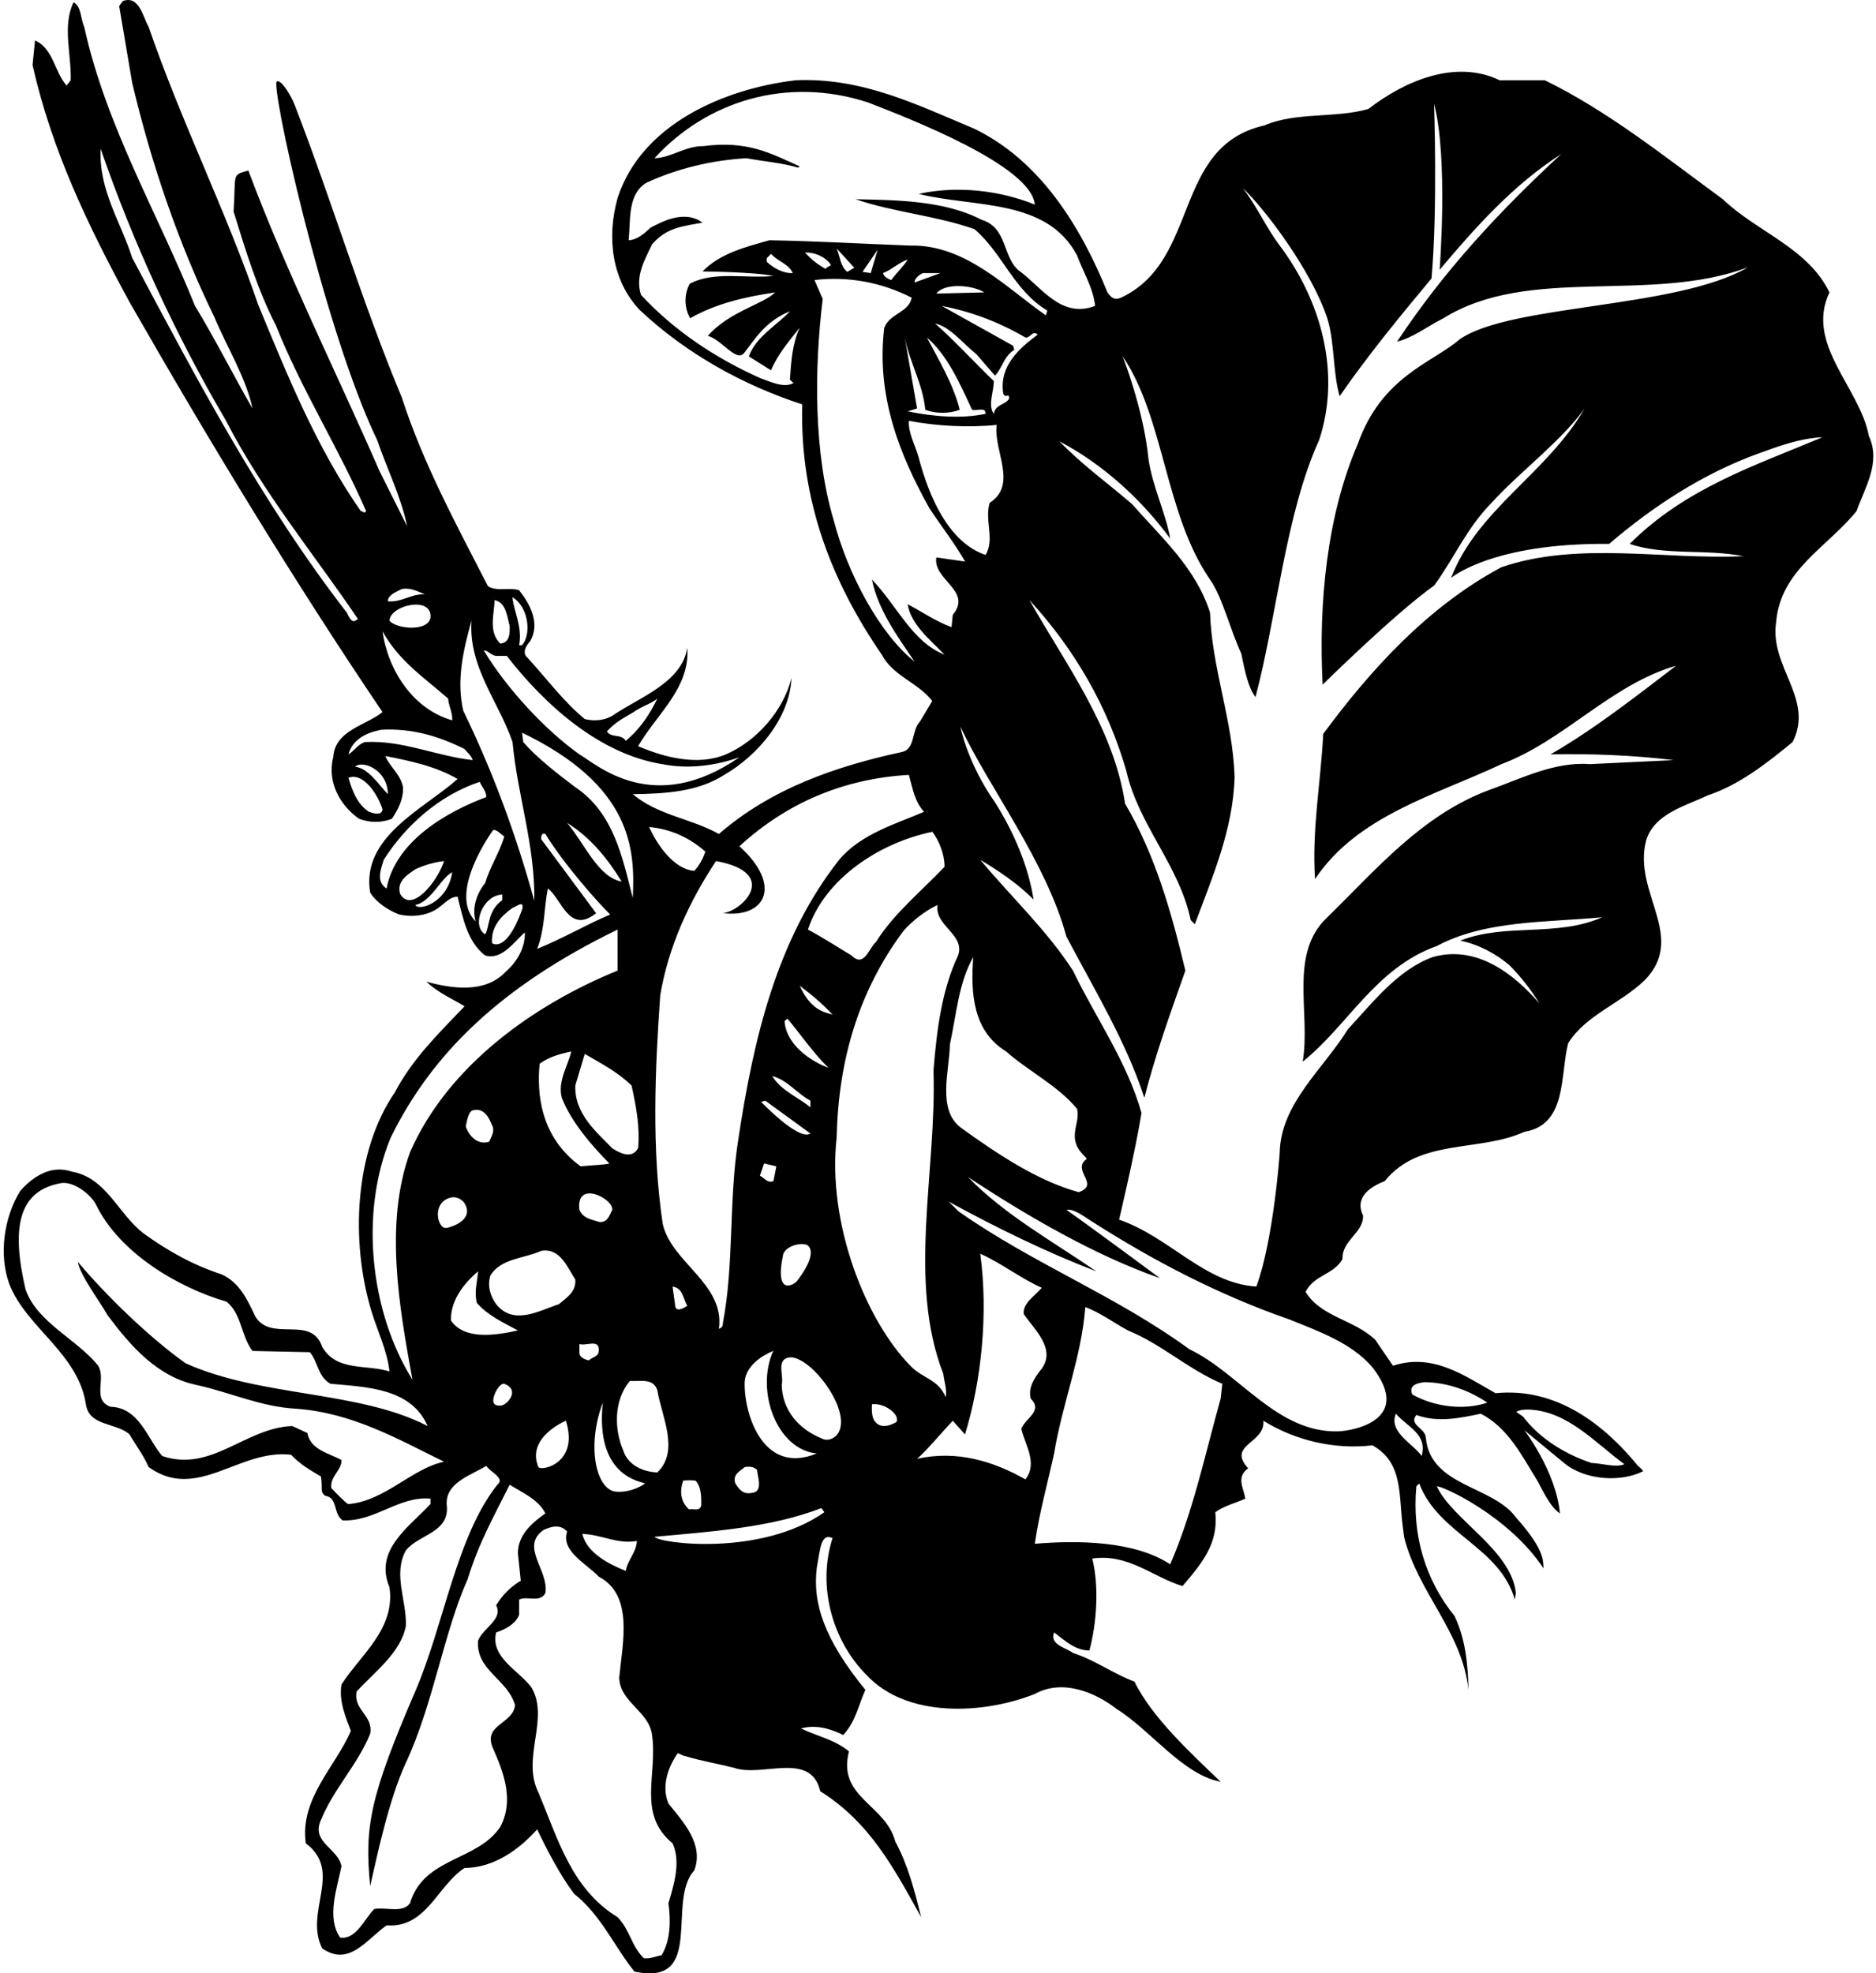 <?xml version="1.0" encoding="UTF-8"?>
<svg xmlns="http://www.w3.org/2000/svg" xmlns:xlink="http://www.w3.org/1999/xlink" width="503pt" height="529pt" viewBox="0 0 503 529" version="1.1">
<g id="surface1">
<path style=" stroke:none;fill-rule:nonzero;fill:rgb(0%,0%,0%);fill-opacity:1;" d="M 501.09 116.887 C 498.672 103.906 483.93 92.246 490.527 78.387 C 484.699 66.395 470.949 62.105 461.93 53.414 C 446.309 41.977 431.129 29.766 414.188 21.516 L 402.09 21.516 C 390.211 15.797 376.57 21.734 366.891 29.215 C 358.09 31.746 347.418 29.984 339.059 33.613 C 314.199 39.227 321.898 69.805 300.559 79.816 C 298.906 80.477 298.059 80.004 296.93 78.387 C 289.887 61.004 278.996 42.965 260.957 34.387 C 245.887 28.113 231.258 20.746 213.328 21.516 C 193.969 23.824 171.969 33.395 165.59 53.086 C 162.617 63.754 164.047 75.195 171.527 83.117 C 184.066 94.887 199.246 103.246 215.09 108.414 C 214.43 134.047 222.898 155.824 236.43 175.516 C 239.398 181.234 246.328 183.105 249.957 187.945 L 246.656 193.445 C 244.348 195.867 245.449 200.707 241.93 201.586 C 224.109 205.438 206.84 211.375 192.758 223.586 C 185.277 219.406 176.477 218.637 169.656 212.914 C 178.566 212.805 187.148 212.258 194.188 207.746 C 203.098 202.574 211.68 192.676 212.227 181.785 C 209.934 190.754 202.77 198.727 194.629 202.246 C 187.039 205.438 178.02 203.016 171.09 200.047 C 176.039 191.465 185.059 184.504 184.289 173.645 C 182.809 183.004 171.637 186.848 164.488 191.688 C 162.398 193.117 159.43 193.445 156.789 192.785 C 150.957 187.945 146.449 181.785 141.387 176.285 C 139.848 174.965 141.168 172.984 142.156 171.887 C 144.906 167.156 142.156 161.984 139.188 158.246 C 136.656 157.367 133.137 158.688 130.828 157.145 C 122.355 140.645 113.445 124.258 107.727 106.547 C 97.059 81.023 89.137 54.297 79.129 28.445 C 78.137 25.695 75.434 21.379 74.332 21.809 C 71.934 20.504 86.766 88.277 101.129 117.984 C 103.766 125.688 107.617 133.387 109.156 141.086 L 101.785 126.348 C 89.906 99.176 77.035 73.547 66.586 45.715 C 61.969 47.035 63.309 46.379 62.629 56.715 C 65.816 67.055 69.117 77.836 73.957 87.188 C 80.777 104.348 90.785 120.074 98.156 137.016 C 97.719 137.895 97.168 136.906 96.727 137.016 C 84.848 119.965 77.035 100.605 69.227 81.688 C 60.535 56.387 48.547 32.516 39.855 7.215 C 38.316 4.574 37.328 -1.363 32.926 0.285 L 31.953 1.625 L 35.457 22.285 C 40.629 44.066 47.887 65.297 57.457 84.984 C 60.867 93.125 66.035 101.375 67.688 109.516 C 62.629 100.715 57.457 90.484 52.285 82.016 C 42.387 57.375 28.418 33.836 22.586 7.215 C 21.598 5.016 21.816 1.715 19.727 0.613 C 16.648 6.887 19.176 14.586 18.957 21.516 L 17.855 22.945 C 14.555 19.203 14.336 13.047 9.387 10.844 L 8.727 17.445 C 13.898 40.324 23.578 60.453 34.688 80.914 C 55.695 117.656 78.906 155.938 102.559 190.914 C 98.047 194.547 89.797 195.758 89.355 203.016 C 87.598 209.727 91.336 216.105 96.285 219.516 C 99.258 220.617 102.227 220.617 105.086 219.516 C 106.738 216.984 108.168 214.348 108.059 211.047 C 107.398 207.527 104.426 205.547 103.328 202.688 C 110.035 204.008 116.855 205.438 122.688 208.848 C 113.668 216.875 96.727 224.355 99.258 239.316 C 100.906 241.957 104.098 244.047 106.957 245.145 C 110.148 245.914 113.777 245.586 116.527 244.047 C 118.617 242.945 120.488 240.305 122.688 240.414 C 124.117 246.137 125.328 252.516 130.059 256.145 C 134.566 257.578 137.977 252.297 140.727 249.984 C 140.84 253.836 138.855 257.688 135.559 260.547 C 130.059 266.379 121.148 265.059 114.328 263.188 C 117.406 266.156 121.367 267.809 124.559 269.785 C 117.52 277.156 110.586 283.867 105.855 292.887 C 94.969 308.727 93.977 332.926 99.586 351.516 C 101.238 356.906 103.879 362.297 104.426 367.688 C 98.266 365.707 90.238 367.797 86.387 361.086 C 83.418 352.398 72.746 359.988 68.457 352.945 C 66.367 348.547 64.277 343.816 59.328 341.617 C 51.848 339.195 44.918 335.348 38.426 330.617 C 31.605 325.336 28.527 315.766 19.285 314.117 C 13.566 312.137 8.617 315.656 5.426 319.285 C 1.137 326.219 -0.402 336.117 2.457 344.148 C 6.969 355.918 20.938 362.738 23.027 376.488 C 23.906 382.426 31.059 381.328 34.688 384.516 C 36.445 387.488 38.535 390.238 39.855 393.316 C 52.836 402.668 64.168 388.367 78.027 390.016 C 80.559 392.656 83.086 394.086 86.059 395.848 C 86.559 399.504 85.727 399.809 87.156 401.016 C 90.676 401.457 89.246 405.855 91.887 407.617 C 100.688 407.945 106.957 401.016 115.426 401.785 L 115.426 403.219 C 109.598 409.488 100.246 415.535 104.426 425.547 C 106.078 436.77 96.508 443.809 91.559 451.617 C 90.785 456.02 92.766 460.637 94.086 464.047 C 89.906 473.727 80.336 482.199 81.988 494.188 C 92.105 501.777 81.438 512.559 86.387 522.348 C 93.648 527.406 98.266 519.926 103.656 516.188 C 114.328 516.957 117.188 505.629 124.559 500.789 C 132.477 500.789 139.297 495.727 144.027 490.449 C 146.887 496.387 150.078 502.547 153.93 507.719 C 161.188 513.438 164.832 522.082 170.113 528.574 C 189.254 532.645 178.566 509.699 186.156 501.449 C 188.797 494.406 183.188 488.469 179.227 483.52 C 177.246 478.789 179.227 473.508 181.758 469.988 C 181.977 470.207 184.059 471.004 183.59 470.773 C 188.43 472.203 191.988 472.738 196.828 473.949 C 204.309 476.59 217.398 469.328 219.93 480.219 C 233.348 488.688 239.617 500.789 246.988 513.988 C 245.227 506.949 243.469 500.02 240.059 493.746 C 237.418 483.629 224.438 481.977 227.629 469.547 C 223.777 466.355 219.047 465.477 214.758 463.387 C 218.828 462.289 222.789 463.496 226.09 465.148 C 229.496 461.406 230.047 457.449 232.027 453.047 C 221 439.5 217.832 429.832 219 420.332 C 220 415 220.074 410.977 223.227 412.348 C 219.047 425.328 223.227 439.957 232.359 449.086 C 243.137 460.637 263.598 459.648 277.457 454.148 C 284.828 450.078 293.52 453.598 299.461 458.219 C 308.48 463.828 317.168 475.816 327.289 477.688 C 319.59 470.316 308.809 460.418 304.188 450.848 C 298.578 448.758 293.52 445.02 287.688 443.148 C 285.816 441.719 281.309 440.949 282.629 437.648 C 285.598 439.848 288.238 442.488 292.09 442.488 C 294.066 435.227 294.73 425.219 292.859 417.848 C 302.539 416.418 309.027 422.797 317.059 425.219 C 322.23 419.168 326.738 413.887 325.859 405.418 C 328.277 403.656 331.246 402.996 333.891 401.785 C 333.449 398.816 331.359 396.066 334.66 393.648 C 328.828 387.266 339.391 386.938 338.73 380.887 C 347.199 386.168 357.758 388.695 367.988 387.488 C 376.238 392.105 374.988 400.738 376.09 408.988 L 376.461 412.016 C 380.09 426.867 392.078 437.426 393.73 453.047 C 393.617 446.008 392.848 439.188 389.988 433.246 C 382.18 423.566 378.551 411.578 379.758 398.488 L 380.527 397.719 C 385.699 411.355 402.09 414.656 406.16 428.848 L 406.434 427.07 C 405.223 415.523 389.219 407.285 385.258 398.488 C 386.578 398.266 404.5 406.332 413.859 420.488 C 413.641 418.617 414.5 415.832 406.488 406.848 C 400.168 398.168 383.391 398.598 382.289 385.285 C 381.961 382.758 377.668 381.988 379.758 379.348 C 385.48 381.438 391.199 380.227 397.027 379.016 C 404.18 382.648 407.918 390.016 411.988 396.617 C 413.168 398.5 415.332 403.832 418.258 405.746 C 417.168 394.332 408.688 383.418 408.688 383.418 L 419.359 392.219 C 424.859 396.836 434.539 397.496 440.59 394.418 C 440.148 393.977 440.434 394.004 439.16 392.988 C 430.027 381.766 417.16 371.867 400.988 373.516 C 392.738 368.898 384.27 362.629 373.488 366.148 L 368.758 359.219 C 363.039 353.719 354.238 353.168 350.059 346.348 C 352.367 341.727 357.539 341.836 359.961 337.547 C 359.738 332.488 365.68 330.508 365.461 325.887 C 363.039 320.828 367.66 318.078 371.289 316.648 C 380.527 305.098 396.699 308.945 408.688 303.445 C 420.238 301.578 418.258 288.266 420.461 279.688 C 425.188 272.098 434.43 269.129 441.027 262.746 C 452.359 251.086 437.73 239.316 441.359 225.348 C 443.559 218.086 451.918 216.105 457.859 213.246 C 466.219 210.496 473.699 204.664 480.629 198.945 C 486.57 187.395 474.359 178.816 476.23 166.715 C 477.438 152.746 489.98 146.695 497.789 137.016 C 499.988 130.746 504.391 124.035 501.09 116.887 Z M 92.988 164.246 C 70.105 134.656 52.945 102.035 35.457 69.145 C 32.379 59.465 26.438 50.996 26.988 39.887 C 35.676 65.074 47.117 89.824 60.426 112.484 C 70.633 132.332 84.555 149.004 95.957 165.945 C 94.934 166.754 94.309 167.129 92.988 164.246 Z M 410.23 377.918 C 420.461 378.469 427.719 386.828 435.527 392.547 C 433.328 393.535 429.59 392.328 426.73 392.219 C 419.688 389.906 412.758 385.617 408.359 379.785 L 406.555 378.535 C 407.559 377.879 408.934 377.879 410.23 377.918 Z M 381.961 370.547 C 388.34 370.656 394.059 372.855 398.789 376.047 C 392.629 378.137 384.711 377.258 378.66 373.848 C 377.559 371.207 380.309 370.766 381.961 370.547 Z M 374.258 379.016 C 377.559 382.758 382.73 384.406 381.188 390.348 C 378.77 386.938 372.277 383.969 374.258 379.016 Z M 206.289 64.414 C 200.129 66.176 193.168 67.832 188.355 72.781 C 188.355 72.781 202.219 72.887 207.387 73.984 C 200.309 74.754 191.422 72.566 184.934 76.086 C 183.395 78.836 183.406 82.566 185.059 85.316 C 191.988 81.355 199.797 79.598 207.828 78.387 C 204.832 81.5 195.5 83.5 189.789 90.047 C 193.527 91.035 197.332 97.168 199.5 94.668 C 202.5 90.832 205.168 86.168 211.789 83.445 C 208.93 86.746 202.656 90.156 200.789 95.547 L 206.727 99.285 C 208.598 94.887 211.457 91.586 214.43 87.848 C 212.449 92.023 212.117 96.977 211.789 101.816 C 212.227 102.035 212.449 102.695 212.887 102.586 C 210.359 104.348 205.832 102 204.09 101.484 C 192.43 96.316 180.988 88.945 171.859 79.047 C 170.207 73.875 173.066 69.363 174.828 65.516 C 178.68 61.004 182.969 60.676 188.359 59.688 C 183.406 56.055 177.184 59.629 174.434 61.035 C 172.781 62.574 170.867 64.305 168.559 64.414 C 169.109 58.914 168.227 52.094 173.289 49.016 C 181.539 45.164 190.887 42.965 200.129 42.414 C 204.746 43.297 209.59 43.625 213.988 44.945 L 214.43 44.613 C 206.617 41.094 200.434 37.629 188.609 39.172 C 183.684 39.129 179.996 42.305 175.488 42.414 C 189.457 27.125 211 20.332 232.832 27.5 C 243.5 31.668 276.5 44.332 277.457 54.844 C 268.219 51.105 256.668 49.676 246.328 51.984 C 261.18 55.727 280.648 53.086 288.789 68.484 C 290.438 72.996 293.078 77.066 293.629 82.016 C 284.387 85.535 279.109 76.734 273.059 72.445 C 268.77 68.703 270.09 61.004 263.156 58.914 C 253.258 53.746 240.387 53.637 229.387 53.414 C 239.727 56.938 251.059 57.816 261.289 61.445 C 268.77 67.824 271.809 77.879 280.805 83.262 L 280.43 84.547 C 270.199 77.504 258.977 65.516 244.129 65.844 C 232.027 65.406 219.27 64.637 206.289 64.414 Z M 212.559 73.215 C 209.809 73.324 207.387 71.785 205.629 70.246 C 205.297 68.926 205.957 69.035 206.727 68.047 C 208.27 69.914 211.566 70.797 212.559 73.215 Z M 268.988 105.445 C 269.539 107.098 270.746 105.004 270.527 106.984 C 269.316 108.637 266.934 108.379 266.457 110.945 C 264.809 108.637 266.457 105.117 266.457 102.145 C 261.398 97.305 255.68 91.035 250.727 86.746 C 254.688 87.516 258.316 92.246 261.727 94.887 L 266.789 100.715 C 268.879 98.516 269.098 95.547 271.957 93.785 L 271.629 92.688 L 252.488 82.016 C 260.52 83.555 267.996 86.414 274.93 90.484 C 276.246 90.703 276.906 88.395 278.227 89.715 C 273.168 93.453 267.887 98.188 268.988 105.445 Z M 264.258 148.785 C 254.246 145.375 249.078 133.055 246.328 122.715 C 245.449 119.414 243.469 116.117 243.688 112.816 C 251.059 114.246 259.859 114.688 267.227 113.914 C 266.348 120.957 272.949 129.867 265.359 134.816 C 263.93 139.438 266.789 144.605 264.258 148.785 Z M 242.59 90.484 C 243.906 97.195 247.43 102.914 248.09 109.848 C 250.727 110.945 254.688 110.945 257.328 109.848 C 255.566 102.914 251.828 96.754 248.527 90.484 C 254.137 95.324 257.438 103.023 260.629 109.848 C 261.84 110.285 264.367 108.965 264.258 110.945 C 257.547 112.375 249.848 111.605 243.359 110.285 L 245.887 109.516 Z M 245.227 75.746 C 245.117 74.645 246.547 73.656 247.43 73.215 L 252.156 73.215 Z M 263.93 78.387 L 251.059 78.715 C 253.148 75.855 260.52 76.297 263.93 78.387 Z M 243.359 69.586 C 242.699 70.906 240.496 72.996 238.957 75.086 C 238.078 74.754 236.977 74.203 236.758 73.215 C 239.066 72.336 241.047 70.355 243.359 69.586 Z M 235.328 66.945 L 233.457 73.215 L 231.258 72.887 Z M 229.059 71.785 L 227.188 72.887 C 225.316 71.453 225.207 68.703 224.328 66.613 Z M 215.859 67.715 C 218.719 67.605 221.469 69.035 222.789 71.016 C 222.348 71.566 221.688 71.453 221.359 72.113 C 219.488 71.016 217.727 69.805 215.859 67.715 Z M 233.789 155.387 C 235.438 163.414 240.277 170.125 245.227 177.387 C 235.934 170.004 227.297 153.957 223.559 139.547 C 218.168 121.617 218.277 99.066 220.59 80.145 L 218.387 75.086 C 227.406 73.984 236.539 75.746 244.457 79.816 C 243.578 83.887 238.738 83.887 237.09 87.848 C 234.887 106.105 241.156 121.836 249.188 136.246 C 252.379 141.086 256.008 145.707 258.758 150.547 L 251.059 149.445 C 250.066 155.496 260.848 158.355 255.457 164.848 L 255.129 168.145 C 250.949 166.605 247.316 164.074 243.359 161.984 C 244.238 167.375 249.188 171.336 253.258 175.516 C 244.566 172.105 240.496 162.316 233.789 155.387 Z M 250 223 C 251.871 225.531 253.258 229.086 253.258 232.387 C 247.207 238.766 239.617 244.926 234.887 252.516 C 232.906 254.277 231.699 259.559 228.289 256.145 C 224.438 253.836 220.59 251.309 216.629 249.215 C 221.027 235.797 235.5 226 250 223 Z M 199.688 370.219 C 200.129 366.258 203.922 363.598 207.332 362.168 C 202.5 372.832 208.273 388.648 218.992 389.668 C 204 395.832 199.246 377.809 199.688 370.219 Z M 201.559 400.246 C 199.246 400.688 198.258 399.367 197.156 397.719 C 196.387 395.297 198.258 394.527 199.688 393.316 C 201.059 393.129 202.109 393.207 202.988 394.086 C 203.098 395.848 204.746 400.027 201.559 400.246 Z M 217.289 303.887 C 214.168 306 204.09 295.418 204.09 295.418 L 205.188 295.086 Z M 207.059 288.488 C 211.02 289.477 213.77 293.219 217.289 295.086 L 217.289 296.848 C 213.879 294.098 209.367 292.336 207.059 288.488 Z M 204.859 311.918 L 208.156 312.688 L 207.387 316.648 C 205.738 317.309 204.969 315.766 203.758 315.219 Z M 210.027 336.117 C 211.129 333.695 215.332 333 216.629 333.918 C 219 336.168 215.199 341.508 213.656 343.488 C 212.934 344.379 207.5 347.832 210.027 336.117 Z M 210.359 273.746 L 211.129 273.086 C 214.539 277.156 218.168 282.438 222.129 286.285 C 217.398 284.527 210.797 280.129 210.359 273.746 Z M 214.43 264.285 C 217.949 266.926 220.367 269.016 223.227 271.988 C 220.684 271.379 217.238 270.508 214.43 264.285 Z M 193.859 244.816 C 205.332 246.168 209.832 237.332 198.258 226.887 C 210.906 215.227 226.309 208.734 243.688 207.746 C 244.68 211.266 245.227 214.895 247.758 217.645 C 240.059 220.945 230.816 223.586 224.988 230.516 C 208.27 251.746 201.996 278.586 197.93 305.648 C 195.398 321.488 196.828 338.867 193.859 354.488 C 193.809 355.504 193.684 355.879 192.758 356.246 C 194.406 344.148 179.996 338.535 177.688 328.086 C 174.719 308.285 175.598 286.945 177.027 266.816 C 179.227 253.727 184.84 241.629 191.988 230.848 C 209.168 234 199.168 244.168 193.859 244.816 Z M 183.188 396.945 C 184.617 396.836 185.059 396.836 186.488 396.945 C 188.137 398.707 188.027 401.566 188.027 403.547 C 187.699 405.309 185.938 404.426 184.727 404.648 C 182.418 402.559 182.199 399.695 183.188 396.945 Z M 180.988 349.648 L 180.328 344.918 C 183.188 345.355 183.078 348.105 184.289 350.086 C 183.406 350.637 180.988 352.176 180.988 349.648 Z M 189.129 228.316 C 188.469 230.188 187.59 231.945 186.156 233.484 C 180.656 233.047 176.148 226.445 174.059 221.715 C 179.777 222.266 184.727 224.465 189.129 228.316 Z M 176.258 372.746 C 177.359 379.676 182.309 388.918 176.258 394.746 C 172.406 394.637 168.34 392.766 167.129 388.918 C 164.598 383.086 164.598 375.277 168.887 370.219 C 171.637 370.438 175.156 369.336 176.258 372.746 Z M 149.855 349.648 C 144.469 351.406 137.758 355.477 133.027 349.648 C 131.488 347.559 130.605 344.695 131.488 341.945 C 134.348 337.328 140.508 337.438 145.129 335.348 C 150.188 334.469 152.168 339.855 154.258 343.047 C 154.477 346.348 152.059 347.777 149.855 349.648 Z M 144.355 393.316 C 141 385.332 151.727 380.887 151.727 380.887 C 155.332 392.332 145.168 394.5 144.355 393.316 Z M 120.926 354.047 C 120.707 348.988 124.117 344.258 128.188 340.848 C 127.969 343.707 127.09 346.348 127.855 349.316 C 130.828 352.727 135.008 354.598 138.855 356.688 C 132.918 358.008 124.559 359.328 120.926 354.047 Z M 134.457 376.816 C 133.578 376.926 132.367 376.816 132.258 375.719 C 132.148 373.629 134.168 370.668 135.227 370.988 C 139.5 372.668 136.105 376.488 134.457 376.816 Z M 119.828 329.188 C 117.332 329.832 115.5 322.332 120.926 321.047 C 122.469 320.719 123.898 321.598 124.559 322.586 C 127.168 327 121.367 328.855 119.828 329.188 Z M 124.887 302.016 C 125.219 300.367 125.656 297.617 127.09 297.617 C 129.84 297.066 131.156 299.707 131.926 301.688 C 132.809 303.117 131.707 304.766 131.156 306.086 C 128.188 307.078 125.77 304.656 124.887 302.016 Z M 144.688 285.188 C 147.219 283.316 150.188 282.547 153.156 281.887 C 152.496 285.297 149.418 289.809 150.629 294.316 C 153.047 300.586 158.656 307.188 163.387 311.918 C 162 312.332 159 312.332 155.688 312.688 C 144.832 304.832 143.918 293.105 144.688 285.188 Z M 164.156 324.348 C 163.387 325.887 162.949 327.648 160.855 327.648 C 158.879 326.988 156.348 326.766 155.355 324.348 C 154.332 316.168 164.5 321.332 164.156 324.348 Z M 155.355 360.316 C 157.117 360.977 160.855 358.777 160.527 362.188 C 160.527 363.727 158.77 363.836 157.887 364.719 C 156.898 364.496 155.246 363.945 155.355 362.516 Z M 170.758 413.117 C 170.648 416.195 168.227 418.285 167.789 421.148 C 163.277 419.387 157.34 416.309 156.129 411.246 C 161.188 411.355 165.59 414.105 170.758 413.117 Z M 165.258 399.918 C 159.867 399.586 157.168 387.832 161.629 376.047 C 159.5 396 171.969 397.168 172.957 397.719 C 170.977 399.148 167.832 400.168 165.258 399.918 Z M 171.09 307.848 C 169.219 311.148 165.5 308.668 164.156 307.848 C 160.332 303.832 153.93 298.719 154.258 291.016 L 156.789 282.547 C 161.078 285.078 165.477 287.277 169.328 291.016 C 170.539 296.406 171.637 302.238 171.09 307.848 Z M 145.129 225.016 C 145.02 224.355 145.238 223.145 146.227 223.586 C 151.168 231.668 160.332 242 163.613 245.172 C 156.902 248.031 151.066 251.527 144.027 254.387 C 146.117 248.996 145.789 243.938 146.887 238.215 C 150.52 240.746 152.5 250.668 159.832 244.832 Z M 152.059 220.617 C 158.684 224.754 163.168 230.625 166.688 236.348 C 160.418 235.246 156.789 226.227 152.059 220.617 Z M 169.656 240.746 C 166.906 229.855 164.488 217.867 154.258 211.047 C 149.418 207.414 143.918 203.125 140.289 198.945 L 139.957 196.414 C 169.5 210.668 170.332 227.668 169.656 240.746 Z M 169.68 191.039 C 171.934 189.379 174.719 188.605 176.258 187.285 C 174.277 191.355 171.746 195.316 167.789 198.617 C 166.578 196.637 163.938 197.957 162.727 196.086 C 164.93 193.664 167.039 192.582 169.68 191.039 Z M 139.957 172.984 L 139.188 172.984 C 140.176 168.035 137.539 163.305 137.426 160.117 C 141.832 162.832 142.5 170.168 139.957 172.984 Z M 132.59 160.887 C 135.668 161.547 135.887 164.957 136.656 167.816 C 136.684 169.629 136.77 172.324 134.129 172.547 C 130.828 169.246 132.59 164.516 132.59 160.887 Z M 133.027 175.848 L 135.887 175.848 C 146.117 189.047 160.855 202.246 177.688 204.887 C 184.949 206.316 192.309 205.129 198.258 203.016 C 175.168 219 160.09 204.996 155.355 202.246 C 146.227 195.758 135.887 184.645 129.727 174.414 C 130.605 174.195 131.707 175.734 133.027 175.848 Z M 115.426 165.617 C 114.668 169.5 106.078 168.586 104.426 166.387 C 104.668 162.168 116 159.668 115.426 165.617 Z M 107.727 157.914 C 110.148 157.477 112.016 158.574 113.887 159.348 C 110.258 159.125 107.727 161.547 103.988 161.215 C 103.988 159.457 106.297 158.688 107.727 157.914 Z M 120.156 187.285 C 120.27 189.266 121.367 190.914 121.258 193.117 C 110.695 190.145 103.988 179.586 102.559 169.246 C 106.957 177.164 113.336 181.348 120.156 187.285 Z M 98.926 217.645 C 95.629 215.555 94.309 211.484 93.426 208.516 C 97.605 206.977 101.457 213.355 102.559 216.984 C 102.336 218.855 99.918 217.977 98.926 217.645 Z M 103.988 212.914 C 101.238 210.055 98.816 205.984 95.188 205.547 C 97.332 203.668 104 206.5 103.988 212.914 Z M 97.828 198.945 C 95.848 199.605 95.078 201.258 93.426 202.246 C 94.527 198.176 98.266 196.414 102.227 195.645 C 110.586 195.207 117.738 197.406 124.559 200.816 C 125.668 202.168 126.207 202.355 126.758 203.785 C 116.855 202.688 107.945 198.395 97.828 198.945 Z M 107.285 239.645 C 106.188 236.129 109.684 234.254 111.355 233.047 C 113.777 231.945 116.309 231.176 119.059 230.848 C 117.332 236.332 110.332 245 107.285 239.645 Z M 111.355 242.617 C 114.988 241.957 117.629 236.785 120.156 234.586 L 121.258 233.816 C 120 242.168 112.168 244.332 111.355 242.617 Z M 103.656 238.215 C 100.688 236.348 102.184 232.879 102.887 230.516 C 108.828 221.164 117.957 213.137 128.629 209.617 C 129.176 210.938 130.387 212.035 130.387 213.688 C 119.496 217.758 105.969 225.676 103.656 238.215 Z M 132.258 222.484 C 133.469 222.484 134.238 223.695 135.227 224.246 C 133.906 228.645 131.379 232.387 130.059 236.785 C 127.969 239.316 126.426 243.277 127.527 247.016 C 119.832 239.332 132.258 222.484 132.258 222.484 Z M 130.102 250.484 C 126.332 248.332 129.332 240 134.668 239.832 L 134.668 241.332 C 130.668 244.168 131.312 248.508 130.102 250.484 Z M 140 243.832 C 135.668 255.832 131.926 252.848 131.926 252.848 C 131.598 248.555 134.238 245.695 137.426 243.387 C 138.199 243.277 140.668 241 140 243.832 Z M 124.227 190.586 C 122.246 182.336 124.34 173.867 126.426 166.387 C 125.547 178.816 133.688 188.055 137.426 198.945 C 138.746 213.355 143.477 226.445 143.258 241.516 C 138.418 223.914 132.148 206.867 124.227 190.586 Z M 104.758 304.988 C 115.867 282.328 134.5 264.332 165.59 249.215 L 165.59 260.215 C 143.148 269.348 120.047 285.738 109.926 308.945 C 102.996 328.086 107.066 350.527 110.586 369.887 C 99.367 351.957 96.285 325.445 104.758 304.988 Z M 93.363 403.242 C 92.758 402.992 90.391 400.59 88.836 398.961 C 88.434 395.754 91.668 394.195 91.559 391.445 C 88.586 389.688 83.199 388.809 82.426 384.188 L 78.355 382.316 C 65.816 382.758 56.688 394.855 43.488 390.348 C 39.527 385.727 37.328 377.367 29.629 377.148 C 24.566 375.277 28.527 369.777 26.328 366.148 C 20.605 358.996 9.938 354.598 6.855 345.688 C 3 329.168 4.832 319.168 16.5 317.168 C 20.02 316.727 24.668 320.5 25.887 323.246 C 32.047 335.676 47.227 345.027 60.758 348.988 C 64.828 352.285 64.605 358.117 67.688 362.188 L 83.086 362.516 C 85.285 365.156 85.176 369.008 88.586 370.988 C 98.488 371.867 110.258 372.195 114.656 382.316 C 96.176 372.746 69.996 374.617 49.758 365.488 C 39.855 358.445 28.336 347.195 20.855 338.285 C 21.516 342.027 26.766 348.879 28.855 352.617 C 35.016 360.867 42.168 369.117 52.727 371.316 C 61.832 373.332 70 377.168 79.332 377.668 C 94.41 378.746 106.516 385.727 119.059 391.887 C 110.477 393.648 103.152 402.473 93.363 403.242 Z M 132.258 468.887 C 135.117 475.379 137.867 482.746 134.129 489.789 C 127.969 499.027 113.668 497.816 109.926 510.246 C 107.945 512.996 103.547 511.238 100.355 511.789 C 97.719 514.426 95.516 520.039 91.227 519.488 C 87.488 514.207 90.348 506.289 91.559 500.348 C 90.676 495.508 83.309 493.969 86.059 487.918 C 89.469 479.559 95.848 473.176 99.258 464.816 C 100.137 459.867 94.637 458.438 95.629 453.488 C 100.355 448.316 107.508 443.039 108.828 435.887 C 109.047 428.957 105.309 422.027 108.828 415.648 C 112.348 411.355 120.27 410.918 119.828 403.988 C 118.945 397.496 126.426 395.516 130.387 392.988 C 131.379 394.637 135.559 396.285 133.355 398.047 C 122.355 411.906 119.027 435.641 111.355 453.418 C 99.109 481.793 97.695 489.891 99.258 505.648 C 101.008 497.93 104.309 482.254 108.812 472.621 C 116.152 456.941 119.043 437.477 125.387 423.387 C 128.355 413.707 132.148 407.066 136.656 398.047 C 139.738 400.027 144.469 402.008 146.227 405.746 C 142.598 408.277 138.855 411.578 138.855 416.418 L 139.629 423.785 C 136.879 425.438 134.676 427.637 133.027 430.387 C 135.008 434.129 129.398 436.547 128.188 439.848 C 127.527 447.77 136.105 450.188 138.09 457.117 C 137.648 462.289 129.176 462.289 132.258 468.887 Z M 180.328 494.188 C 182.637 499.246 180.656 505.406 179.227 510.246 C 179.887 514.977 179.777 520.367 177.359 524.219 C 175.816 524.438 174.387 525.207 172.629 524.988 C 169.219 521.688 168.996 517.508 165.59 513.988 C 153.156 506.398 149.527 492.758 144.355 480.547 C 139.738 471.309 147.438 460.746 142.488 452.387 C 139.188 447.879 131.379 444.355 133.027 437.648 C 135.449 436.879 138.309 435.336 139.188 432.918 L 139.188 428.848 C 141.277 427.746 144.797 429.836 146.227 427.086 C 147.219 420.926 139.297 414.656 145.789 410.148 C 147.332 409.5 150 408.332 152.059 410.586 C 150.297 415.867 157.227 419.168 160.527 422.688 C 169.988 427.637 166.906 440.508 166.027 449.746 C 166.137 456.348 174.059 458.77 174.828 465.148 C 176.367 475.816 170.758 486.27 180.328 494.188 Z M 175.488 412.016 C 190.887 410.586 206.508 409.598 220.258 404.316 L 221.027 405.418 C 204.168 417.332 176.832 413.832 175.488 412.016 Z M 224.988 383.746 C 224.219 385.508 222.02 386.605 220.258 385.617 C 214.098 383.086 209.809 378.137 209.59 371.316 C 210.246 368.898 208.047 364.605 211.457 363.945 C 216.832 363 228 377.332 224.988 383.746 Z M 240.387 381.219 C 239.066 381.988 237.199 382.758 235.656 381.988 C 233.789 380.996 233.68 378.906 233.789 376.488 C 236.832 376 241.332 379 240.387 381.219 Z M 224.328 304.988 C 224.77 284.195 230.27 265.605 242.258 249.547 C 244.566 246.906 248.09 244.156 251.387 242.617 C 250.508 248.227 258.867 250.535 256.887 256.145 C 252.488 265.496 251.168 276.164 250.289 286.945 C 251.168 314.117 243.246 343.488 252.93 368.348 C 253.148 370.438 253.918 372.309 253.59 374.617 C 251.559 369.754 247.566 369.672 244.238 366.312 C 232.059 354.004 221.758 327.844 224.328 304.988 Z M 269.758 281.887 C 275.699 287.164 283.617 291.016 288.789 297.285 C 289.777 301.355 285.809 305.004 290.578 309.738 L 291.406 310.672 C 287.059 313.754 295.168 317.527 289.227 319.617 C 278.34 316.648 267.559 309.496 257.656 302.348 C 251.168 297.508 254.578 287.059 254.688 280.016 C 256.449 271.988 256.996 263.516 260.957 256.586 C 260.188 266.484 260.957 276.496 269.758 281.887 Z M 274.93 396.617 C 266.457 391.777 256.449 388.695 245.887 391.117 C 248.637 388.695 252.27 384.297 255.457 380.887 L 258.738 384.566 C 263.137 370.266 265.027 352.176 262.828 336.117 C 268.547 338.648 273.609 342.719 279.328 345.246 C 277.348 347.559 274.156 349.426 274.488 352.285 C 277.238 356.355 283.18 361.527 279.328 366.918 C 277.457 369.227 275.59 371.977 276.359 374.945 C 279.77 378.355 274.93 380.117 273.828 383.086 C 274.816 387.266 278.34 392.328 274.93 396.617 Z M 327.289 374.945 C 323.109 389.906 319.918 405.195 313.758 419.387 C 304.297 413.117 289.008 412.898 277.457 413.887 C 278.668 405.527 280.867 397.719 282.629 389.688 C 284.828 376.266 289.996 363.836 290.988 350.418 C 295.059 351.957 298.578 354.598 302.43 356.688 C 311.559 360.426 318.598 367.137 327.73 370.988 Z M 367.988 366.586 C 378.668 380.332 363.668 383.5 358.859 383.746 C 342.359 384.188 332.348 368.129 318.93 361.746 C 299.02 347.227 277.031 338.848 257.012 324.766 L 254.359 322.148 C 267.227 329.188 280.758 335.785 293.961 340.848 C 282.297 332.816 269.316 325.668 259.527 315.547 C 275.699 326.219 293.832 336.668 311 342.668 C 311 342.668 293.738 329.848 285.93 324.348 C 287.906 324.016 290.438 325.996 292.527 327.316 C 309.359 338.098 326.961 347.227 345.66 353.719 C 353.578 356.906 362.488 360.098 367.988 366.586 Z M 436.961 145.816 C 446.199 149.008 457.641 147.137 467.43 149.117 C 446.199 150.105 422.988 145.047 402.527 152.086 C 382.617 162.758 367.328 179.805 354.789 196.746 C 354.129 209.727 351.711 222.484 352.59 235.688 C 363.918 218.637 385.039 213.137 402.527 204.887 C 419.469 198.508 431.898 183.547 449.391 178.484 C 438.609 186.734 427.391 195.535 415.73 202.246 C 426.508 202.027 438.059 202.465 448.73 203.785 L 426.355 204.859 C 416.809 204.129 407.918 208.734 399.23 211.816 C 381.188 218.527 368.867 233.266 355.891 245.914 C 345.438 255.707 351.488 271.527 349.289 284.617 C 361.379 274.988 368.781 259.492 385.258 253.617 C 398.238 246.688 414.41 247.348 429.59 245.914 C 417.379 251.309 403.684 247.379 391.527 252.188 C 396.367 253.176 400.988 255.598 404.73 258.785 C 407.699 261.758 410.449 265.277 412.758 269.016 C 405.828 260.984 395.82 253.285 384.16 256.586 C 374.699 259.996 367.879 269.016 361.391 275.945 C 355.008 286.395 343.332 295.832 343.121 309.113 C 343.121 309.113 341.5 332.332 336.859 344.918 C 322.891 344.035 313.668 331.668 300.055 326.984 C 300.055 326.984 304.52 308.176 306.059 298.387 C 302.211 284.637 293.629 272.645 287.688 260.215 C 280.539 249.215 271.078 240.414 262.828 230.516 C 267.449 233.266 272.949 236.895 277.129 241.188 C 275.699 232.055 271.738 222.926 266.789 215.117 C 259.332 204.5 257.5 194.832 257.5 194.832 C 265.168 211.168 280.43 230.848 285.93 251.086 C 293.406 265.277 301.988 279.355 306.828 294.316 C 309.797 282.656 313.867 271.438 317.828 260.215 C 314.09 244.598 309.797 229.305 301.656 215.445 C 298.578 194.984 285.598 177.938 276.027 160.887 C 288.348 174.305 297.039 189.598 301.988 206.645 C 305.289 221.277 316.18 231.945 319.258 246.688 L 320.359 247.785 C 324.98 235.355 330.699 222.266 331.027 208.188 C 330.48 192.785 324.98 179.477 324.43 164.188 C 320.578 152.195 311.449 144.164 303.527 135.145 C 297.039 129.535 290.219 124.695 284.059 118.316 C 295.938 124.586 306.168 134.047 313.758 144.387 C 312.547 137.457 309.027 130.527 307.93 123.047 C 306.668 109.832 300.992 95.484 300.992 95.484 C 312.332 112.332 312.238 137.758 324.527 155.516 C 327.809 160.254 329.809 168.754 332.828 175.246 C 333.809 180.254 334.758 184.465 336.629 186.887 C 342.348 165.324 344.668 137.785 353.688 117.984 C 359.52 100.387 354.484 80.98 343.129 65.844 C 339.309 60.754 337.078 55.395 333.23 50.445 C 338.809 55.629 351.617 72.352 355.91 85.441 C 357.891 91.93 357.32 99.727 359.188 106.215 C 366.891 95.105 375.027 85.203 383.828 74.645 C 385.5 56 384.5 27.832 384.5 27.832 C 388.332 42.168 386 72.332 386 72.332 C 395.492 61.051 405.828 49.453 418.59 41.316 C 402.09 56.605 387.348 72.336 374.59 91.586 C 378.77 90.598 382.82 87.422 387 85.332 C 409.988 71.031 442.332 81.5 468.668 71.668 C 449.5 82.832 404.832 81.5 391.332 91 C 384 97.332 370.5 100.832 364.027 119.086 C 355.777 138.227 353.5 161.668 354.629 183.555 C 354.629 183.555 373.934 164.504 384.555 156.961 C 390.055 149.371 393.223 141.617 399.934 134.797 C 407.465 126.488 418.57 118.344 424.859 109.516 C 414.848 126.895 396.168 136.5 389.055 154.953 C 389.055 154.953 400 145.5 431.461 145.816 C 443.117 135.805 456.559 127.004 471.391 121.617 C 477.137 119.527 482.5 117.547 488.66 117.215 C 470.617 124.805 451.918 130.855 436.961 145.816 "/>
</g>
</svg>

